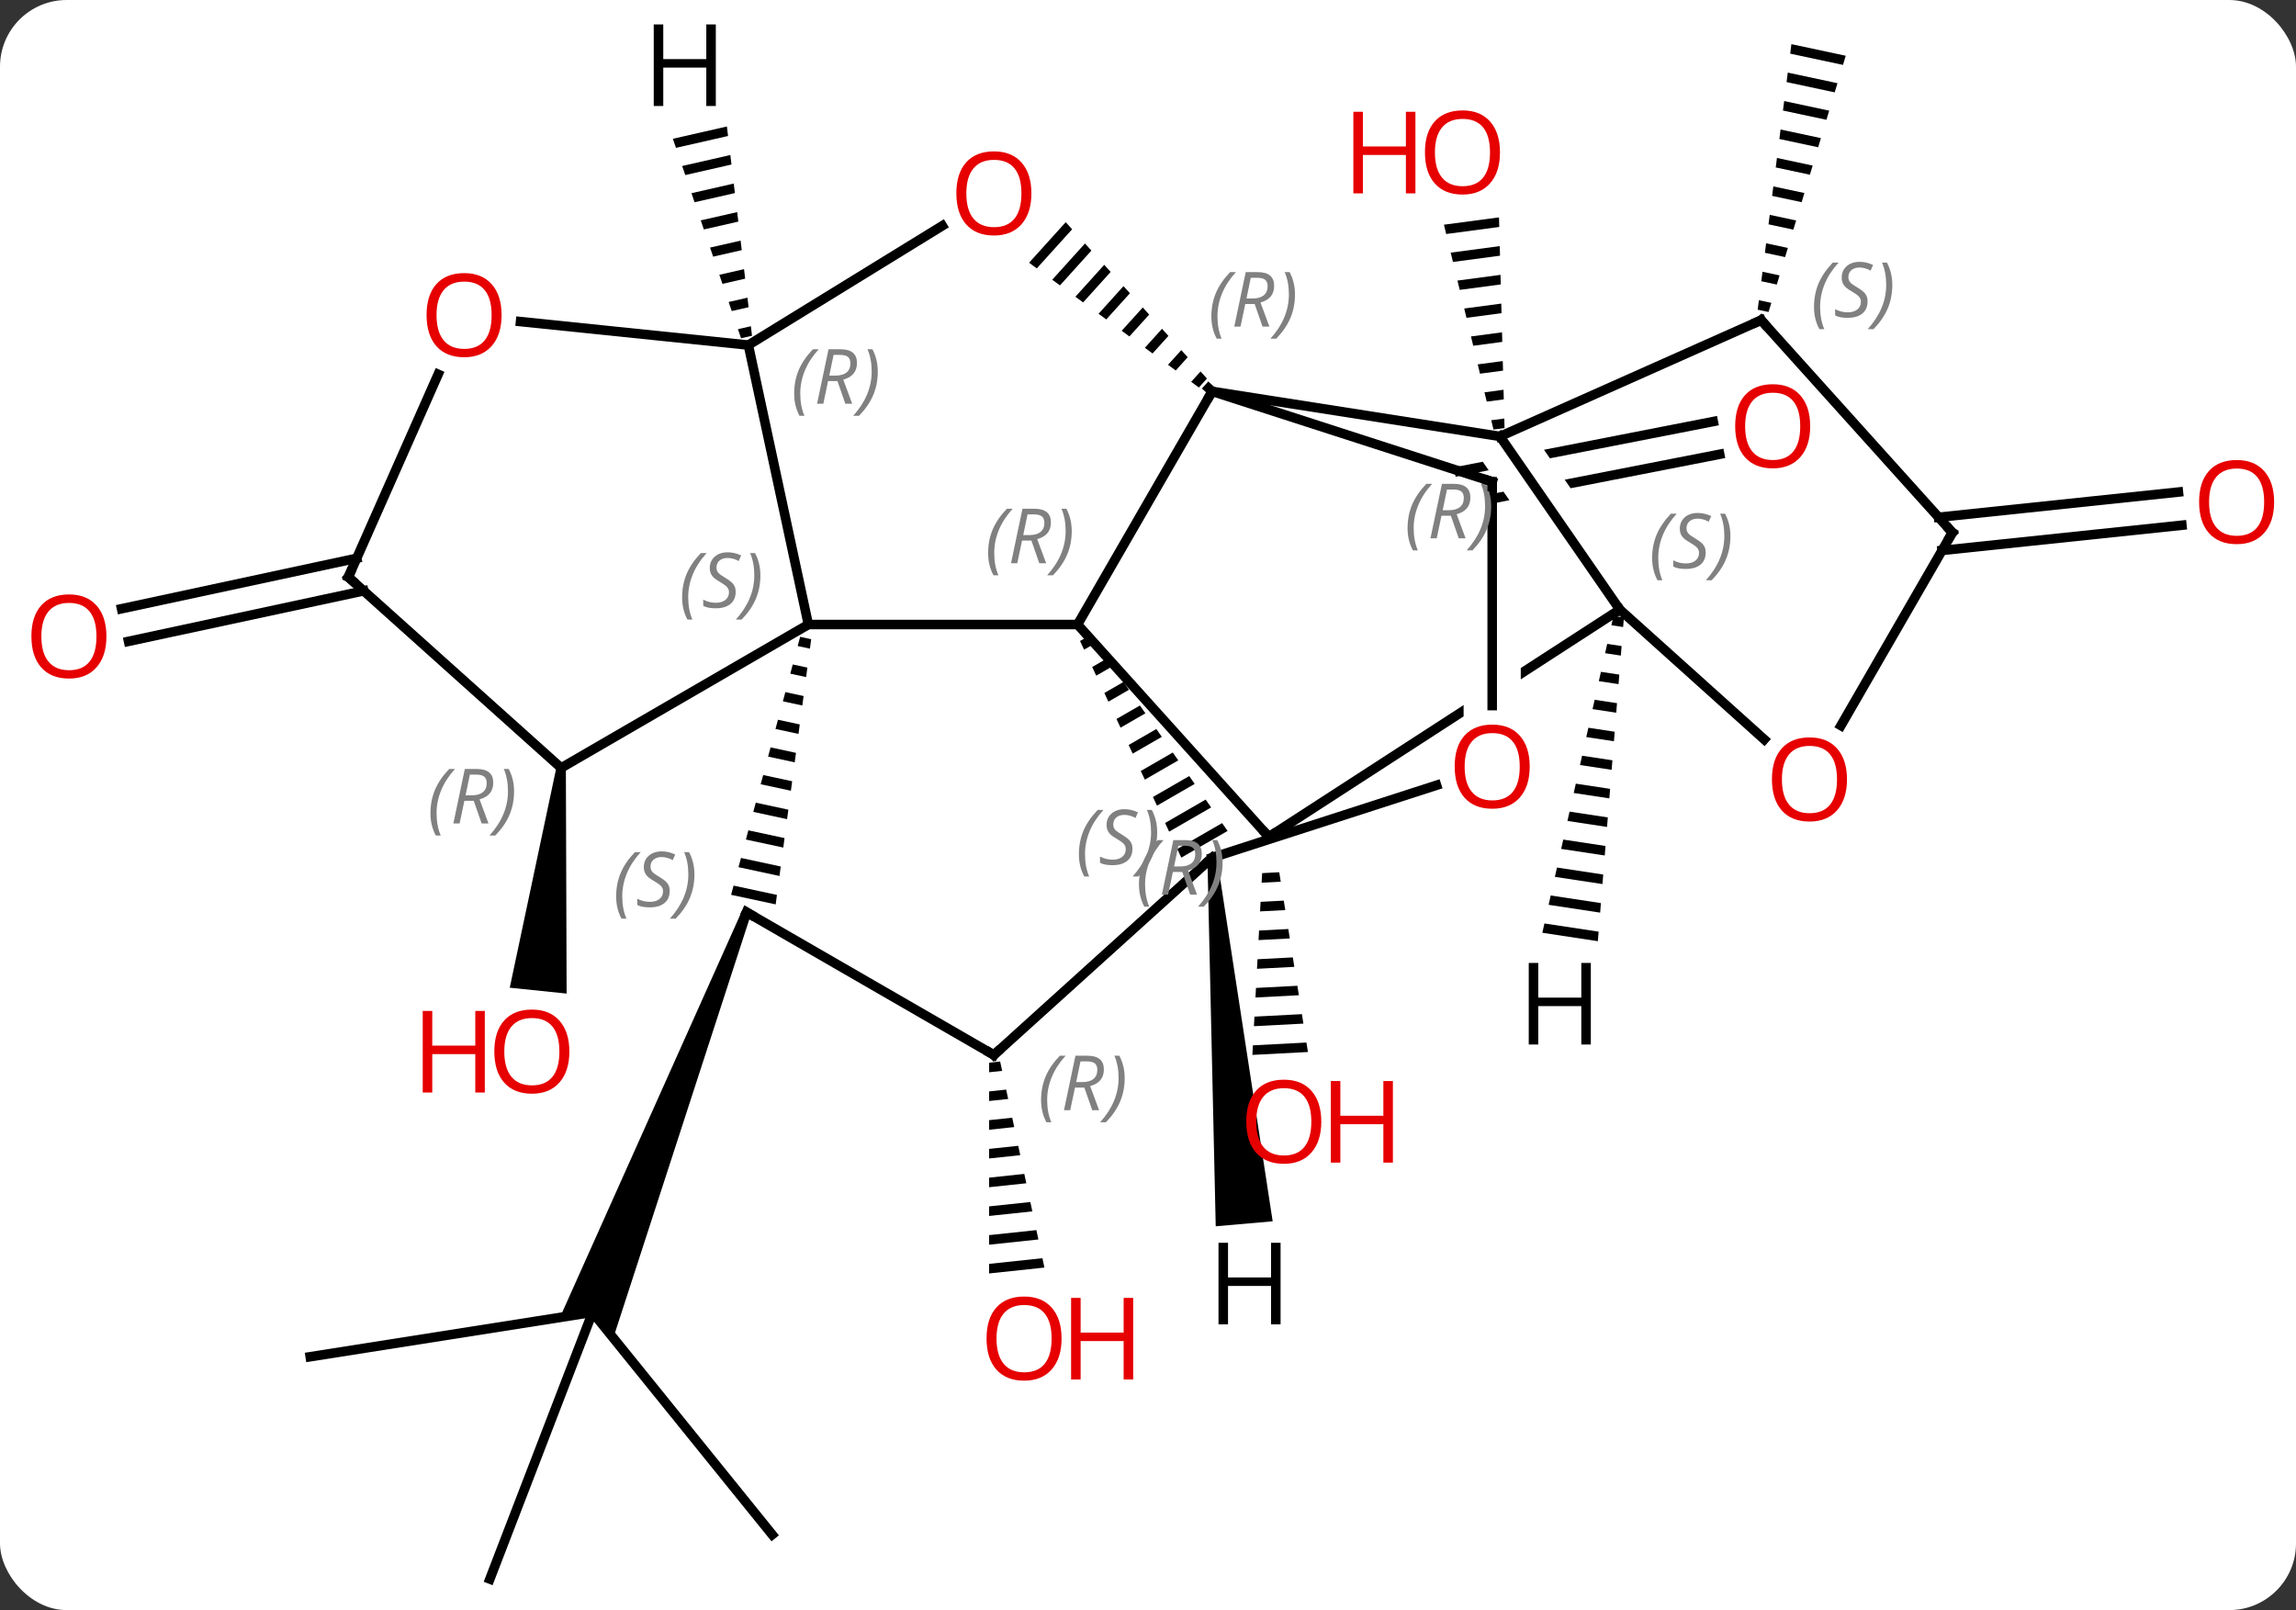 <svg width="241" viewBox="0 0 241 169" style="fill-opacity:1; color-rendering:auto; color-interpolation:auto; text-rendering:auto; stroke:black; stroke-linecap:square; stroke-miterlimit:10; shape-rendering:auto; stroke-opacity:1; fill:black; stroke-dasharray:none; font-weight:normal; stroke-width:1; font-family:'Open Sans'; font-style:normal; stroke-linejoin:miter; font-size:12; stroke-dashoffset:0; image-rendering:auto;" height="169" class="cas-substance-image" xmlns:xlink="http://www.w3.org/1999/xlink" xmlns="http://www.w3.org/2000/svg"><rect x="0" y="0" width="241" height="169" fill="#333333" stroke="none"/><svg class="cas-substance-single-component"><rect y="0" x="0" width="241" stroke="none" ry="7" rx="7" height="169" fill="white" class="cas-substance-group"/><svg y="0" x="0" width="241" viewBox="0 0 241 169" style="fill:black;" height="169" class="cas-substance-single-component-image"><svg><g><clipPath id="clipPath_df5e9605dd724dc2a124b89aaba6bf8b1" clipPathUnits="userSpaceOnUse"><path d="M15.369 -1.079 L-7.989 0.147 L-6.024 37.598 L33.921 35.502 L32.05 -0.157 L3.587 9.029 L1.744 3.319 L15.369 -1.079 Z"/></clipPath><clipPath id="clipPath_df5e9605dd724dc2a124b89aaba6bf8b2" clipPathUnits="userSpaceOnUse"><path d="M64.914 -60.539 L28.111 -53.346 L35.784 -14.089 L48.452 -16.565 L31.849 -40.57 L36.784 -43.983 L53.62 -19.64 L49.458 -16.762 L49.458 -16.762 L72.587 -21.282 L64.914 -60.539 Z"/></clipPath><clipPath id="clipPath_df5e9605dd724dc2a124b89aaba6bf8b3" clipPathUnits="userSpaceOnUse"><path d="M41.295 -39.843 L38.628 -38.116 L38.628 -0.714 L32.628 -0.714 L32.628 -34.23 L-1.84 -11.904 L19.905 21.669 L63.04 -6.27 L41.295 -39.843 Z"/></clipPath><g transform="translate(121,85)" style="text-rendering:geometricPrecision; color-rendering:optimizeQuality; color-interpolation:linearRGB; stroke-linecap:butt; image-rendering:optimizeQuality;"><path style="stroke:none; clip-path:url(#clipPath_df5e9605dd724dc2a124b89aaba6bf8b1);" d="M12.8 3.572 L11.64 3.633 L11.64 3.633 L11.586 4.637 L11.586 4.637 L12.958 4.566 L12.958 4.566 L12.8 3.572 ZM13.275 6.552 L11.479 6.646 L11.479 6.646 L11.425 7.65 L11.425 7.65 L13.434 7.545 L13.434 7.545 L13.275 6.552 ZM13.751 9.531 L11.317 9.658 L11.317 9.658 L11.264 10.662 L11.264 10.662 L13.91 10.524 L13.91 10.524 L13.751 9.531 ZM14.227 12.51 L11.156 12.671 L11.156 12.671 L11.102 13.675 L11.102 13.675 L14.385 13.503 L14.385 13.503 L14.227 12.51 ZM14.702 15.49 L10.995 15.683 L10.995 15.683 L10.941 16.687 L10.941 16.687 L14.861 16.483 L14.861 16.483 L14.702 15.49 ZM15.178 18.469 L10.834 18.696 L10.834 18.696 L10.78 19.7 L10.78 19.7 L15.337 19.462 L15.337 19.462 L15.178 18.469 ZM15.654 21.448 L10.672 21.708 L10.672 21.708 L10.619 22.712 L10.619 22.712 L15.812 22.441 L15.812 22.441 L15.654 21.448 ZM16.129 24.427 L10.511 24.721 L10.511 24.721 L10.457 25.725 L10.457 25.725 L16.288 25.421 L16.288 25.421 L16.129 24.427 Z"/><line y2="76.077" y1="52.743" x2="-39.945" x1="-58.803" style="fill:none;"/><line y2="80.739" y1="52.743" x2="-69.582" x1="-58.803" style="fill:none;"/><line y2="57.405" y1="52.743" x2="-88.437" x1="-58.803" style="fill:none;"/><path style="stroke:none;" d="M-43.1 10.569 L-42.166 10.929 L-56.626 55.437 L-58.803 52.743 L-62.225 53.281 Z"/><path style="stroke:none;" d="M-62.597 -4.449 L-61.603 -4.347 L-61.525 19.288 L-67.493 18.672 Z"/><path style="stroke:none;" d="M36.343 -62.182 L30.564 -61.415 L30.564 -61.415 L30.8 -60.438 L30.8 -60.438 L36.369 -61.177 L36.369 -61.177 L36.343 -62.182 ZM36.422 -59.166 L31.273 -58.483 L31.273 -58.483 L31.509 -57.506 L31.509 -57.506 L36.449 -58.161 L36.449 -58.161 L36.422 -59.166 ZM36.502 -56.151 L31.982 -55.551 L31.982 -55.551 L32.219 -54.574 L32.219 -54.574 L36.528 -55.145 L36.528 -55.145 L36.502 -56.151 ZM36.581 -53.135 L32.691 -52.619 L32.691 -52.619 L32.928 -51.641 L32.928 -51.641 L36.607 -52.13 L36.607 -52.13 L36.581 -53.135 ZM36.66 -50.119 L33.401 -49.687 L33.401 -49.687 L33.637 -48.709 L33.637 -48.709 L36.687 -49.114 L36.687 -49.114 L36.66 -50.119 ZM36.739 -47.103 L34.11 -46.755 L34.11 -46.755 L34.346 -45.777 L36.766 -46.098 L36.766 -46.098 L36.739 -47.103 ZM36.819 -44.088 L34.819 -43.822 L34.819 -43.822 L35.055 -42.845 L35.055 -42.845 L36.845 -43.083 L36.845 -43.083 L36.819 -44.088 ZM36.898 -41.072 L35.528 -40.89 L35.528 -40.89 L35.764 -39.913 L35.764 -39.913 L36.924 -40.067 L36.924 -40.067 L36.898 -41.072 Z"/><line y2="-35.547" y1="-40.755" x2="32.186" x1="58.834" style="fill:none; clip-path:url(#clipPath_df5e9605dd724dc2a124b89aaba6bf8b2);"/><line y2="-32.654" y1="-37.32" x2="35.628" x1="59.505" style="fill:none; clip-path:url(#clipPath_df5e9605dd724dc2a124b89aaba6bf8b2);"/><path style="stroke:none;" d="M-16.021 26.418 L-17.174 26.54 L-17.174 26.54 L-17.174 27.546 L-17.174 27.546 L-15.81 27.401 L-15.81 27.401 L-16.021 26.418 ZM-15.387 29.367 L-17.175 29.557 L-17.175 29.557 L-17.175 30.563 L-17.175 30.563 L-15.176 30.35 L-15.176 30.35 L-15.387 29.367 ZM-14.753 32.317 L-17.175 32.574 L-17.175 32.574 L-17.176 33.58 L-17.176 33.58 L-14.542 33.3 L-14.542 33.3 L-14.753 32.317 ZM-14.119 35.266 L-17.176 35.591 L-17.176 35.591 L-17.176 36.596 L-17.176 36.596 L-13.908 36.249 L-13.908 36.249 L-14.119 35.266 ZM-13.485 38.215 L-17.177 38.608 L-17.177 38.608 L-17.177 39.613 L-17.177 39.613 L-13.273 39.199 L-13.273 39.199 L-13.485 38.215 ZM-12.851 41.165 L-17.177 41.625 L-17.177 41.625 L-17.177 42.63 L-17.177 42.63 L-12.639 42.148 L-12.639 42.148 L-12.851 41.165 ZM-12.216 44.114 L-17.178 44.642 L-17.178 44.642 L-17.178 45.647 L-17.178 45.647 L-12.005 45.098 L-12.005 45.098 L-12.216 44.114 ZM-11.582 47.064 L-17.178 47.659 L-17.178 47.659 L-17.179 48.664 L-17.179 48.664 L-11.371 48.047 L-11.371 48.047 L-11.582 47.064 Z"/><line y2="-22.982" y1="-17.683" x2="-82.825" x1="-107.506" style="fill:none;"/><line y2="-26.404" y1="-21.105" x2="-83.559" x1="-108.24" style="fill:none;"/><path style="stroke:none;" d="M67.034 -80.366 L66.908 -79.37 L66.908 -79.37 L72.449 -78.188 L72.738 -79.149 L72.738 -79.149 L67.034 -80.366 ZM66.655 -77.379 L66.528 -76.384 L66.528 -76.384 L71.581 -75.306 L71.581 -75.306 L71.87 -76.267 L71.87 -76.267 L66.655 -77.379 ZM66.276 -74.393 L66.149 -73.398 L66.149 -73.398 L70.713 -72.425 L70.713 -72.425 L71.002 -73.385 L71.002 -73.385 L66.276 -74.393 ZM65.897 -71.407 L65.77 -70.412 L65.77 -70.412 L69.845 -69.543 L69.845 -69.543 L70.134 -70.503 L65.897 -71.407 ZM65.517 -68.421 L65.391 -67.426 L65.391 -67.426 L68.977 -66.661 L69.266 -67.621 L69.266 -67.621 L65.517 -68.421 ZM65.138 -65.435 L65.012 -64.44 L68.109 -63.779 L68.109 -63.779 L68.398 -64.74 L68.398 -64.74 L65.138 -65.435 ZM64.759 -62.449 L64.633 -61.453 L64.633 -61.453 L67.24 -60.897 L67.24 -60.897 L67.53 -61.858 L64.759 -62.449 ZM64.38 -59.463 L64.254 -58.467 L64.254 -58.467 L66.372 -58.015 L66.372 -58.015 L66.662 -58.976 L66.662 -58.976 L64.38 -59.463 ZM64.001 -56.477 L63.874 -55.481 L63.874 -55.481 L65.504 -55.133 L65.504 -55.133 L65.794 -56.094 L65.794 -56.094 L64.001 -56.477 ZM63.622 -53.49 L63.495 -52.495 L63.495 -52.495 L64.636 -52.252 L64.636 -52.252 L64.925 -53.212 L64.925 -53.212 L63.622 -53.49 Z"/><line y2="-30.708" y1="-33.353" x2="82.484" x1="107.657" style="fill:none;"/><line y2="-27.227" y1="-29.872" x2="82.849" x1="108.022" style="fill:none;"/><line y2="-19.449" y1="-19.449" x2="-36.15" x1="-7.893" style="fill:none;"/><line y2="-43.92" y1="-19.449" x2="6.234" x1="-7.893" style="fill:none;"/><path style="stroke:none;" d="M-6.524 -18.359 L-7.634 -17.719 L-7.634 -17.719 L-7.209 -16.809 L-7.209 -16.809 L-5.949 -17.536 L-5.949 -17.536 L-6.524 -18.359 ZM-4.798 -15.89 L-6.359 -14.99 L-5.933 -14.081 L-5.933 -14.081 L-4.223 -15.067 L-4.223 -15.067 L-4.798 -15.89 ZM-3.073 -13.421 L-5.083 -12.261 L-4.658 -11.352 L-4.658 -11.352 L-2.498 -12.598 L-2.498 -12.598 L-3.073 -13.421 ZM-1.348 -10.951 L-3.808 -9.533 L-3.808 -9.533 L-3.382 -8.623 L-3.382 -8.623 L-0.773 -10.128 L-0.773 -10.128 L-1.348 -10.951 ZM0.377 -8.482 L-2.532 -6.804 L-2.532 -6.804 L-2.107 -5.895 L0.952 -7.659 L0.952 -7.659 L0.377 -8.482 ZM2.102 -6.013 L-1.257 -4.076 L-1.257 -4.076 L-0.832 -3.167 L-0.832 -3.167 L2.677 -5.19 L2.677 -5.19 L2.102 -6.013 ZM3.828 -3.544 L0.019 -1.347 L0.019 -1.347 L0.444 -0.438 L0.444 -0.438 L4.402 -2.721 L4.402 -2.721 L3.828 -3.544 ZM5.553 -1.075 L1.294 1.381 L1.294 1.381 L1.719 2.291 L1.719 2.291 L6.128 -0.252 L6.128 -0.252 L5.553 -1.075 ZM7.278 1.394 L2.57 4.11 L2.57 4.11 L2.995 5.019 L2.995 5.019 L7.853 2.217 L7.853 2.217 L7.278 1.394 Z"/><line y2="2.844" y1="-19.449" x2="12.18" x1="-7.893" style="fill:none;"/><line y2="-48.78" y1="-19.449" x2="-42.447" x1="-36.15" style="fill:none;"/><path style="stroke:none;" d="M-37.012 -18.158 L-37.271 -17.191 L-37.271 -17.191 L-35.986 -16.915 L-35.986 -16.915 L-35.853 -17.909 L-37.012 -18.158 ZM-37.789 -15.257 L-38.048 -14.29 L-36.386 -13.933 L-36.386 -13.933 L-36.253 -14.927 L-37.789 -15.257 ZM-38.565 -12.355 L-38.824 -11.388 L-38.824 -11.388 L-36.785 -10.95 L-36.652 -11.944 L-38.565 -12.355 ZM-39.342 -9.454 L-39.6 -8.487 L-37.185 -7.968 L-37.052 -8.962 L-39.342 -9.454 ZM-40.118 -6.553 L-40.377 -5.585 L-37.584 -4.985 L-37.584 -4.985 L-37.451 -5.979 L-40.118 -6.553 ZM-40.895 -3.651 L-41.154 -2.684 L-37.984 -2.003 L-37.984 -2.003 L-37.851 -2.997 L-40.895 -3.651 ZM-41.671 -0.75 L-41.93 0.218 L-38.383 0.98 L-38.25 -0.014 L-41.671 -0.75 ZM-42.448 2.152 L-42.706 3.119 L-38.783 3.962 L-38.783 3.962 L-38.65 2.968 L-42.448 2.152 ZM-43.224 5.053 L-43.483 6.021 L-43.483 6.021 L-39.182 6.945 L-39.049 5.951 L-43.224 5.053 ZM-44.001 7.955 L-44.259 8.922 L-44.259 8.922 L-39.582 9.927 L-39.449 8.933 L-39.449 8.933 L-44.001 7.955 Z"/><line y2="-4.398" y1="-19.449" x2="-62.1" x1="-36.15" style="fill:none;"/><line y2="-39.192" y1="-43.92" x2="36.45" x1="6.234" style="fill:none;"/><path style="stroke:none;" d="M-9.136 -61.681 L-12.982 -57.425 L-12.982 -57.425 L-12.172 -56.83 L-12.172 -56.83 L-8.463 -60.935 L-8.463 -60.935 L-9.136 -61.681 ZM-7.115 -59.443 L-10.551 -55.639 L-10.551 -55.639 L-9.741 -55.044 L-9.741 -55.044 L-6.441 -58.697 L-6.441 -58.697 L-7.115 -59.443 ZM-5.093 -57.204 L-8.121 -53.853 L-8.121 -53.853 L-7.311 -53.258 L-7.311 -53.258 L-4.419 -56.458 L-4.419 -56.458 L-5.093 -57.204 ZM-3.072 -54.966 L-5.691 -52.067 L-5.691 -52.067 L-4.881 -51.472 L-4.881 -51.472 L-2.398 -54.22 L-2.398 -54.22 L-3.072 -54.966 ZM-1.05 -52.727 L-3.261 -50.281 L-3.261 -50.281 L-2.451 -49.685 L-2.451 -49.685 L-0.376 -51.981 L-0.376 -51.981 L-1.05 -52.727 ZM0.972 -50.489 L-0.83 -48.495 L-0.83 -48.495 L-0.02 -47.899 L-0.02 -47.899 L1.645 -49.743 L1.645 -49.743 L0.972 -50.489 ZM2.993 -48.251 L1.6 -46.709 L1.6 -46.709 L2.41 -46.113 L2.41 -46.113 L3.667 -47.504 L3.667 -47.504 L2.993 -48.251 ZM5.015 -46.012 L4.03 -44.922 L4.03 -44.922 L4.84 -44.327 L4.84 -44.327 L5.689 -45.266 L5.689 -45.266 L5.015 -46.012 Z"/><line y2="-34.437" y1="-43.92" x2="35.628" x1="6.234" style="fill:none;"/><line y2="25.734" y1="5.022" x2="-16.677" x1="6.234" style="fill:none;"/><line y2="-2.579" y1="5.022" x2="29.787" x1="6.234" style="fill:none;"/><line y2="-21.018" y1="2.844" x2="49.02" x1="12.18" style="fill:none; clip-path:url(#clipPath_df5e9605dd724dc2a124b89aaba6bf8b3);"/><line y2="-61.303" y1="-48.78" x2="-22.089" x1="-42.447" style="fill:none;"/><line y2="-51.244" y1="-48.78" x2="-66.361" x1="-42.447" style="fill:none;"/><line y2="25.734" y1="10.749" x2="-16.677" x1="-42.633" style="fill:none;"/><line y2="-24.426" y1="-4.398" x2="-84.435" x1="-62.1" style="fill:none;"/><line y2="-21.018" y1="-39.192" x2="49.02" x1="36.45" style="fill:none;"/><line y2="-51.396" y1="-39.192" x2="63.858" x1="36.45" style="fill:none;"/><line y2="-10.941" y1="-34.437" x2="35.628" x1="35.628" style="fill:none;"/><line y2="-7.389" y1="-21.018" x2="64.182" x1="49.02" style="fill:none;"/><line y2="-24.426" y1="-45.714" x2="-84.435" x1="-75.008" style="fill:none;"/><line y2="-29.1" y1="-51.396" x2="83.931" x1="63.858" style="fill:none;"/><line y2="-29.1" y1="-8.842" x2="83.931" x1="72.234" style="fill:none;"/><path style="stroke:none;" d="M5.736 5.066 L6.732 4.978 L12.586 43.191 L6.609 43.714 Z"/><path style="stroke:none;" d="M-44.7 -71.724 L-50.372 -70.432 L-50.372 -70.432 L-50.047 -69.481 L-50.047 -69.481 L-44.58 -70.726 L-44.58 -70.726 L-44.7 -71.724 ZM-44.34 -68.729 L-49.396 -67.577 L-49.396 -67.577 L-49.071 -66.626 L-49.071 -66.626 L-44.22 -67.731 L-44.22 -67.731 L-44.34 -68.729 ZM-43.981 -65.734 L-48.42 -64.722 L-48.42 -64.722 L-48.095 -63.771 L-48.095 -63.771 L-43.861 -64.735 L-43.981 -65.734 ZM-43.621 -62.739 L-47.445 -61.868 L-47.445 -61.868 L-47.12 -60.916 L-47.12 -60.916 L-43.502 -61.74 L-43.502 -61.74 L-43.621 -62.739 ZM-43.262 -59.743 L-46.469 -59.013 L-46.469 -59.013 L-46.144 -58.061 L-43.142 -58.745 L-43.142 -58.745 L-43.262 -59.743 ZM-42.902 -56.748 L-45.494 -56.158 L-45.494 -56.158 L-45.169 -55.206 L-45.169 -55.206 L-42.783 -55.75 L-42.783 -55.75 L-42.902 -56.748 ZM-42.543 -53.753 L-44.518 -53.303 L-44.518 -53.303 L-44.193 -52.351 L-44.193 -52.351 L-42.423 -52.754 L-42.423 -52.754 L-42.543 -53.753 ZM-42.184 -50.758 L-43.542 -50.448 L-43.542 -50.448 L-43.217 -49.496 L-43.217 -49.496 L-42.064 -49.759 L-42.064 -49.759 L-42.184 -50.758 Z"/><path style="stroke:none;" d="M48.359 -20.352 L48.14 -19.374 L48.14 -19.374 L49.373 -19.187 L49.373 -19.187 L49.453 -20.186 L49.453 -20.186 L48.359 -20.352 ZM47.7 -17.418 L47.481 -16.439 L47.481 -16.439 L49.132 -16.189 L49.132 -16.189 L49.212 -17.189 L49.212 -17.189 L47.7 -17.418 ZM47.041 -14.483 L46.822 -13.505 L48.89 -13.192 L48.89 -13.192 L48.971 -14.191 L47.041 -14.483 ZM46.383 -11.549 L46.163 -10.57 L46.163 -10.57 L48.649 -10.194 L48.649 -10.194 L48.73 -11.193 L48.73 -11.193 L46.383 -11.549 ZM45.724 -8.614 L45.504 -7.636 L48.408 -7.196 L48.488 -8.195 L48.488 -8.195 L45.724 -8.614 ZM45.065 -5.679 L44.845 -4.701 L48.166 -4.198 L48.166 -4.198 L48.247 -5.197 L48.247 -5.197 L45.065 -5.679 ZM44.406 -2.745 L44.186 -1.767 L47.925 -1.2 L48.006 -2.2 L48.006 -2.2 L44.406 -2.745 ZM43.747 0.19 L43.527 1.168 L47.684 1.797 L47.764 0.798 L43.747 0.19 ZM43.088 3.124 L42.868 4.102 L47.443 4.795 L47.443 4.795 L47.523 3.796 L43.088 3.124 ZM42.429 6.059 L42.209 7.037 L42.209 7.037 L47.201 7.793 L47.201 7.793 L47.282 6.794 L42.429 6.059 ZM41.77 8.993 L41.55 9.971 L46.96 10.791 L46.96 10.791 L47.04 9.791 L41.77 8.993 ZM41.111 11.928 L40.892 12.906 L40.892 12.906 L46.719 13.789 L46.799 12.789 L41.111 11.928 Z"/></g><g transform="translate(121,85)" style="fill:rgb(230,0,0); text-rendering:geometricPrecision; color-rendering:optimizeQuality; image-rendering:optimizeQuality; font-family:'Open Sans'; stroke:rgb(230,0,0); color-interpolation:linearRGB;"><path style="stroke:none;" d="M17.689 32.735 Q17.689 34.797 16.65 35.977 Q15.611 37.157 13.768 37.157 Q11.877 37.157 10.846 35.992 Q9.815 34.828 9.815 32.719 Q9.815 30.625 10.846 29.477 Q11.877 28.328 13.768 28.328 Q15.627 28.328 16.658 29.5 Q17.689 30.672 17.689 32.735 ZM10.861 32.735 Q10.861 34.469 11.604 35.375 Q12.346 36.282 13.768 36.282 Q15.19 36.282 15.916 35.383 Q16.643 34.485 16.643 32.735 Q16.643 31 15.916 30.11 Q15.19 29.219 13.768 29.219 Q12.346 29.219 11.604 30.117 Q10.861 31.016 10.861 32.735 Z"/><path style="stroke:none;" d="M25.205 37.032 L24.205 37.032 L24.205 33 L19.689 33 L19.689 37.032 L18.689 37.032 L18.689 28.469 L19.689 28.469 L19.689 32.11 L24.205 32.11 L24.205 28.469 L25.205 28.469 L25.205 37.032 Z"/><path style="stroke:none;" d="M-61.237 25.376 Q-61.237 27.438 -62.277 28.618 Q-63.316 29.798 -65.159 29.798 Q-67.05 29.798 -68.081 28.634 Q-69.112 27.469 -69.112 25.36 Q-69.112 23.266 -68.081 22.118 Q-67.05 20.969 -65.159 20.969 Q-63.3 20.969 -62.269 22.141 Q-61.237 23.313 -61.237 25.376 ZM-68.066 25.376 Q-68.066 27.11 -67.323 28.016 Q-66.581 28.923 -65.159 28.923 Q-63.737 28.923 -63.011 28.024 Q-62.284 27.126 -62.284 25.376 Q-62.284 23.641 -63.011 22.751 Q-63.737 21.86 -65.159 21.86 Q-66.581 21.86 -67.323 22.759 Q-68.066 23.657 -68.066 25.376 Z"/><path style="stroke:none;" d="M-70.112 29.673 L-71.112 29.673 L-71.112 25.641 L-75.628 25.641 L-75.628 29.673 L-76.628 29.673 L-76.628 21.11 L-75.628 21.11 L-75.628 24.751 L-71.112 24.751 L-71.112 21.11 L-70.112 21.11 L-70.112 29.673 Z"/><path style="stroke:none;" d="M36.446 -69.001 Q36.446 -66.939 35.406 -65.759 Q34.367 -64.579 32.524 -64.579 Q30.633 -64.579 29.602 -65.743 Q28.57 -66.908 28.57 -69.017 Q28.57 -71.111 29.602 -72.259 Q30.633 -73.408 32.524 -73.408 Q34.383 -73.408 35.414 -72.236 Q36.446 -71.064 36.446 -69.001 ZM29.617 -69.001 Q29.617 -67.267 30.36 -66.361 Q31.102 -65.454 32.524 -65.454 Q33.946 -65.454 34.672 -66.353 Q35.399 -67.251 35.399 -69.001 Q35.399 -70.736 34.672 -71.626 Q33.946 -72.517 32.524 -72.517 Q31.102 -72.517 30.36 -71.618 Q29.617 -70.72 29.617 -69.001 Z"/><path style="stroke:none;" d="M27.57 -64.704 L26.57 -64.704 L26.57 -68.736 L22.055 -68.736 L22.055 -64.704 L21.055 -64.704 L21.055 -73.267 L22.055 -73.267 L22.055 -69.626 L26.57 -69.626 L26.57 -73.267 L27.57 -73.267 L27.57 -64.704 Z"/><path style="stroke:none;" d="M69.007 -40.261 Q69.007 -38.199 67.968 -37.019 Q66.929 -35.839 65.086 -35.839 Q63.195 -35.839 62.164 -37.004 Q61.133 -38.168 61.133 -40.277 Q61.133 -42.371 62.164 -43.519 Q63.195 -44.668 65.086 -44.668 Q66.945 -44.668 67.976 -43.496 Q69.007 -42.324 69.007 -40.261 ZM62.179 -40.261 Q62.179 -38.527 62.922 -37.621 Q63.664 -36.714 65.086 -36.714 Q66.507 -36.714 67.234 -37.613 Q67.961 -38.511 67.961 -40.261 Q67.961 -41.996 67.234 -42.886 Q66.507 -43.777 65.086 -43.777 Q63.664 -43.777 62.922 -42.879 Q62.179 -41.98 62.179 -40.261 Z"/><path style="stroke:none;" d="M-9.572 55.496 Q-9.572 57.558 -10.611 58.738 Q-11.65 59.918 -13.493 59.918 Q-15.384 59.918 -16.415 58.754 Q-17.447 57.589 -17.447 55.48 Q-17.447 53.386 -16.415 52.238 Q-15.384 51.089 -13.493 51.089 Q-11.634 51.089 -10.603 52.261 Q-9.572 53.433 -9.572 55.496 ZM-16.4 55.496 Q-16.4 57.23 -15.657 58.136 Q-14.915 59.043 -13.493 59.043 Q-12.072 59.043 -11.345 58.144 Q-10.618 57.246 -10.618 55.496 Q-10.618 53.761 -11.345 52.871 Q-12.072 51.98 -13.493 51.98 Q-14.915 51.98 -15.657 52.879 Q-16.4 53.777 -16.4 55.496 Z"/><path style="stroke:none;" d="M-2.056 59.793 L-3.056 59.793 L-3.056 55.761 L-7.572 55.761 L-7.572 59.793 L-8.572 59.793 L-8.572 51.23 L-7.572 51.23 L-7.572 54.871 L-3.056 54.871 L-3.056 51.23 L-2.056 51.23 L-2.056 59.793 Z"/><path style="stroke:none;" d="M-109.829 -18.199 Q-109.829 -16.137 -110.868 -14.957 Q-111.907 -13.777 -113.75 -13.777 Q-115.641 -13.777 -116.672 -14.941 Q-117.704 -16.106 -117.704 -18.215 Q-117.704 -20.309 -116.672 -21.457 Q-115.641 -22.606 -113.75 -22.606 Q-111.891 -22.606 -110.86 -21.434 Q-109.829 -20.262 -109.829 -18.199 ZM-116.657 -18.199 Q-116.657 -16.465 -115.914 -15.559 Q-115.172 -14.652 -113.75 -14.652 Q-112.329 -14.652 -111.602 -15.551 Q-110.875 -16.449 -110.875 -18.199 Q-110.875 -19.934 -111.602 -20.824 Q-112.329 -21.715 -113.75 -21.715 Q-115.172 -21.715 -115.914 -20.817 Q-116.657 -19.918 -116.657 -18.199 Z"/><path style="stroke:none;" d="M117.704 -32.305 Q117.704 -30.243 116.664 -29.063 Q115.625 -27.883 113.782 -27.883 Q111.891 -27.883 110.86 -29.047 Q109.829 -30.212 109.829 -32.321 Q109.829 -34.415 110.86 -35.563 Q111.891 -36.712 113.782 -36.712 Q115.641 -36.712 116.672 -35.54 Q117.704 -34.368 117.704 -32.305 ZM110.875 -32.305 Q110.875 -30.571 111.618 -29.665 Q112.36 -28.758 113.782 -28.758 Q115.204 -28.758 115.93 -29.657 Q116.657 -30.555 116.657 -32.305 Q116.657 -34.04 115.93 -34.93 Q115.204 -35.821 113.782 -35.821 Q112.36 -35.821 111.618 -34.922 Q110.875 -34.024 110.875 -32.305 Z"/></g><g transform="translate(121,85)" style="font-size:8.4px; fill:gray; text-rendering:geometricPrecision; image-rendering:optimizeQuality; color-rendering:optimizeQuality; font-family:'Open Sans'; font-style:italic; stroke:gray; color-interpolation:linearRGB;"><path style="stroke:none;" d="M-17.282 -26.945 Q-17.282 -28.273 -16.813 -29.398 Q-16.344 -30.523 -15.313 -31.601 L-14.704 -31.601 Q-15.672 -30.539 -16.157 -29.367 Q-16.641 -28.195 -16.641 -26.961 Q-16.641 -25.633 -16.204 -24.617 L-16.719 -24.617 Q-17.282 -25.648 -17.282 -26.945 ZM-13.722 -28.258 L-14.222 -25.883 L-14.878 -25.883 L-13.675 -31.601 L-12.425 -31.601 Q-10.691 -31.601 -10.691 -30.164 Q-10.691 -28.805 -12.128 -28.414 L-11.191 -25.883 L-11.909 -25.883 L-12.737 -28.258 L-13.722 -28.258 ZM-13.144 -31.008 Q-13.534 -29.086 -13.597 -28.836 L-12.941 -28.836 Q-12.191 -28.836 -11.784 -29.164 Q-11.378 -29.492 -11.378 -30.117 Q-11.378 -30.586 -11.636 -30.797 Q-11.894 -31.008 -12.487 -31.008 L-13.144 -31.008 ZM-8.505 -29.258 Q-8.505 -27.93 -8.981 -26.797 Q-9.458 -25.664 -10.473 -24.617 L-11.083 -24.617 Q-9.145 -26.773 -9.145 -29.258 Q-9.145 -30.586 -9.583 -31.601 L-9.067 -31.601 Q-8.505 -30.539 -8.505 -29.258 Z"/><path style="stroke:none;" d="M-49.402 -22.295 Q-49.402 -23.623 -48.933 -24.748 Q-48.465 -25.873 -47.433 -26.951 L-46.824 -26.951 Q-47.793 -25.889 -48.277 -24.717 Q-48.761 -23.545 -48.761 -22.311 Q-48.761 -20.982 -48.324 -19.967 L-48.84 -19.967 Q-49.402 -20.998 -49.402 -22.295 ZM-43.78 -22.889 Q-43.78 -22.061 -44.327 -21.607 Q-44.873 -21.154 -45.873 -21.154 Q-46.28 -21.154 -46.592 -21.209 Q-46.905 -21.264 -47.186 -21.404 L-47.186 -22.061 Q-46.561 -21.732 -45.858 -21.732 Q-45.233 -21.732 -44.858 -22.029 Q-44.483 -22.326 -44.483 -22.842 Q-44.483 -23.154 -44.686 -23.381 Q-44.889 -23.607 -45.452 -23.936 Q-46.045 -24.264 -46.272 -24.592 Q-46.498 -24.92 -46.498 -25.373 Q-46.498 -26.107 -45.983 -26.568 Q-45.467 -27.029 -44.623 -27.029 Q-44.248 -27.029 -43.912 -26.951 Q-43.577 -26.873 -43.202 -26.701 L-43.467 -26.107 Q-43.717 -26.264 -44.037 -26.349 Q-44.358 -26.436 -44.623 -26.436 Q-45.155 -26.436 -45.475 -26.162 Q-45.795 -25.889 -45.795 -25.42 Q-45.795 -25.217 -45.725 -25.068 Q-45.655 -24.92 -45.514 -24.787 Q-45.373 -24.654 -44.952 -24.404 Q-44.389 -24.061 -44.186 -23.865 Q-43.983 -23.67 -43.881 -23.436 Q-43.78 -23.201 -43.78 -22.889 ZM-41.185 -24.607 Q-41.185 -23.279 -41.662 -22.146 Q-42.138 -21.014 -43.154 -19.967 L-43.763 -19.967 Q-41.826 -22.123 -41.826 -24.607 Q-41.826 -25.936 -42.263 -26.951 L-41.748 -26.951 Q-41.185 -25.889 -41.185 -24.607 Z"/></g><g transform="translate(121,85)" style="stroke-linecap:butt; font-size:8.4px; text-rendering:geometricPrecision; image-rendering:optimizeQuality; color-rendering:optimizeQuality; font-family:'Open Sans'; font-style:italic; color-interpolation:linearRGB; stroke-miterlimit:5;"><path style="fill:none;" d="M5.863 -44.255 L6.234 -43.92 L5.984 -43.487"/><path style="fill:gray; stroke:none;" d="M6.151 -51.782 Q6.151 -53.11 6.62 -54.235 Q7.089 -55.36 8.12 -56.438 L8.729 -56.438 Q7.76 -55.375 7.276 -54.203 Q6.792 -53.032 6.792 -51.797 Q6.792 -50.469 7.229 -49.453 L6.714 -49.453 Q6.151 -50.485 6.151 -51.782 ZM9.711 -53.094 L9.211 -50.719 L8.555 -50.719 L9.758 -56.438 L11.008 -56.438 Q12.742 -56.438 12.742 -55 Q12.742 -53.641 11.305 -53.25 L12.242 -50.719 L11.524 -50.719 L10.695 -53.094 L9.711 -53.094 ZM10.289 -55.844 Q9.899 -53.922 9.836 -53.672 L10.492 -53.672 Q11.242 -53.672 11.649 -54 Q12.055 -54.328 12.055 -54.953 Q12.055 -55.422 11.797 -55.633 Q11.539 -55.844 10.945 -55.844 L10.289 -55.844 ZM14.928 -54.094 Q14.928 -52.766 14.452 -51.633 Q13.975 -50.5 12.96 -49.453 L12.35 -49.453 Q14.288 -51.61 14.288 -54.094 Q14.288 -55.422 13.85 -56.438 L14.366 -56.438 Q14.928 -55.375 14.928 -54.094 Z"/><path style="fill:none;" d="M6.71 4.868 L6.234 5.022 L5.863 5.357"/><path style="fill:gray; stroke:none;" d="M-7.753 4.67 Q-7.753 3.342 -7.284 2.217 Q-6.815 1.092 -5.784 0.014 L-5.175 0.014 Q-6.144 1.077 -6.628 2.248 Q-7.112 3.42 -7.112 4.655 Q-7.112 5.983 -6.675 6.998 L-7.19 6.998 Q-7.753 5.967 -7.753 4.67 ZM-2.13 4.077 Q-2.13 4.905 -2.677 5.358 Q-3.224 5.811 -4.224 5.811 Q-4.63 5.811 -4.943 5.756 Q-5.255 5.702 -5.537 5.561 L-5.537 4.905 Q-4.912 5.233 -4.208 5.233 Q-3.583 5.233 -3.208 4.936 Q-2.833 4.639 -2.833 4.123 Q-2.833 3.811 -3.037 3.584 Q-3.24 3.358 -3.802 3.03 Q-4.396 2.702 -4.623 2.373 Q-4.849 2.045 -4.849 1.592 Q-4.849 0.858 -4.333 0.397 Q-3.818 -0.064 -2.974 -0.064 Q-2.599 -0.064 -2.263 0.014 Q-1.927 0.092 -1.552 0.264 L-1.818 0.858 Q-2.068 0.702 -2.388 0.616 Q-2.708 0.53 -2.974 0.53 Q-3.505 0.53 -3.826 0.803 Q-4.146 1.077 -4.146 1.545 Q-4.146 1.748 -4.076 1.897 Q-4.005 2.045 -3.865 2.178 Q-3.724 2.311 -3.302 2.561 Q-2.74 2.905 -2.537 3.1 Q-2.333 3.295 -2.232 3.53 Q-2.13 3.764 -2.13 4.077 ZM0.464 2.358 Q0.464 3.686 -0.012 4.819 Q-0.489 5.952 -1.505 6.998 L-2.114 6.998 Q-0.176 4.842 -0.176 2.358 Q-0.176 1.03 -0.614 0.014 L-0.098 0.014 Q0.464 1.077 0.464 2.358 Z"/><path style="fill:none;" d="M11.845 2.472 L12.18 2.844 L12.6 2.572"/><path style="fill:gray; stroke:none;" d="M-1.447 7.835 Q-1.447 6.507 -0.979 5.382 Q-0.51 4.257 0.521 3.179 L1.131 3.179 Q0.162 4.242 -0.322 5.413 Q-0.807 6.585 -0.807 7.82 Q-0.807 9.148 -0.369 10.163 L-0.885 10.163 Q-1.447 9.132 -1.447 7.835 ZM2.113 6.523 L1.613 8.898 L0.957 8.898 L2.16 3.179 L3.41 3.179 Q5.144 3.179 5.144 4.617 Q5.144 5.976 3.707 6.367 L4.644 8.898 L3.925 8.898 L3.097 6.523 L2.113 6.523 ZM2.691 3.773 Q2.3 5.695 2.238 5.945 L2.894 5.945 Q3.644 5.945 4.05 5.617 Q4.457 5.288 4.457 4.663 Q4.457 4.195 4.199 3.984 Q3.941 3.773 3.347 3.773 L2.691 3.773 ZM7.33 5.523 Q7.33 6.851 6.853 7.984 Q6.377 9.117 5.361 10.163 L4.752 10.163 Q6.689 8.007 6.689 5.523 Q6.689 4.195 6.252 3.179 L6.768 3.179 Q7.33 4.242 7.33 5.523 Z"/><path style="fill:gray; stroke:none;" d="M-37.64 -43.686 Q-37.64 -45.014 -37.172 -46.139 Q-36.703 -47.264 -35.672 -48.342 L-35.062 -48.342 Q-36.031 -47.279 -36.515 -46.108 Q-37 -44.936 -37 -43.701 Q-37 -42.373 -36.562 -41.358 L-37.078 -41.358 Q-37.64 -42.389 -37.64 -43.686 ZM-34.08 -44.998 L-34.58 -42.623 L-35.237 -42.623 L-34.033 -48.342 L-32.783 -48.342 Q-31.049 -48.342 -31.049 -46.904 Q-31.049 -45.545 -32.487 -45.154 L-31.549 -42.623 L-32.268 -42.623 L-33.096 -44.998 L-34.08 -44.998 ZM-33.502 -47.748 Q-33.893 -45.826 -33.955 -45.576 L-33.299 -45.576 Q-32.549 -45.576 -32.143 -45.904 Q-31.737 -46.233 -31.737 -46.858 Q-31.737 -47.326 -31.994 -47.537 Q-32.252 -47.748 -32.846 -47.748 L-33.502 -47.748 ZM-28.863 -45.998 Q-28.863 -44.67 -29.34 -43.537 Q-29.816 -42.404 -30.832 -41.358 L-31.441 -41.358 Q-29.504 -43.514 -29.504 -45.998 Q-29.504 -47.326 -29.941 -48.342 L-29.426 -48.342 Q-28.863 -47.279 -28.863 -45.998 Z"/><path style="fill:none;" d="M-42.813 11.216 L-42.633 10.749 L-42.2 10.999"/><path style="fill:gray; stroke:none;" d="M-56.325 9.097 Q-56.325 7.769 -55.857 6.644 Q-55.388 5.519 -54.357 4.441 L-53.747 4.441 Q-54.716 5.503 -55.2 6.675 Q-55.685 7.847 -55.685 9.082 Q-55.685 10.41 -55.247 11.425 L-55.763 11.425 Q-56.325 10.394 -56.325 9.097 ZM-50.703 8.504 Q-50.703 9.332 -51.25 9.785 Q-51.797 10.238 -52.797 10.238 Q-53.203 10.238 -53.515 10.183 Q-53.828 10.129 -54.109 9.988 L-54.109 9.332 Q-53.484 9.66 -52.781 9.66 Q-52.156 9.66 -51.781 9.363 Q-51.406 9.066 -51.406 8.55 Q-51.406 8.238 -51.609 8.011 Q-51.812 7.785 -52.375 7.457 Q-52.968 7.128 -53.195 6.8 Q-53.422 6.472 -53.422 6.019 Q-53.422 5.285 -52.906 4.824 Q-52.39 4.363 -51.547 4.363 Q-51.172 4.363 -50.836 4.441 Q-50.5 4.519 -50.125 4.691 L-50.39 5.285 Q-50.64 5.128 -50.961 5.043 Q-51.281 4.957 -51.547 4.957 Q-52.078 4.957 -52.398 5.23 Q-52.718 5.503 -52.718 5.972 Q-52.718 6.175 -52.648 6.324 Q-52.578 6.472 -52.437 6.605 Q-52.297 6.738 -51.875 6.988 Q-51.312 7.332 -51.109 7.527 Q-50.906 7.722 -50.804 7.957 Q-50.703 8.191 -50.703 8.504 ZM-48.108 6.785 Q-48.108 8.113 -48.585 9.246 Q-49.061 10.379 -50.077 11.425 L-50.686 11.425 Q-48.749 9.269 -48.749 6.785 Q-48.749 5.457 -49.186 4.441 L-48.671 4.441 Q-48.108 5.503 -48.108 6.785 Z"/><path style="fill:gray; stroke:none;" d="M-75.817 0.369 Q-75.817 -0.959 -75.348 -2.084 Q-74.88 -3.209 -73.848 -4.287 L-73.239 -4.287 Q-74.208 -3.225 -74.692 -2.053 Q-75.177 -0.881 -75.177 0.353 Q-75.177 1.681 -74.739 2.697 L-75.255 2.697 Q-75.817 1.666 -75.817 0.369 ZM-72.257 -0.944 L-72.757 1.431 L-73.413 1.431 L-72.21 -4.287 L-70.96 -4.287 Q-69.226 -4.287 -69.226 -2.85 Q-69.226 -1.49 -70.663 -1.1 L-69.726 1.431 L-70.445 1.431 L-71.273 -0.944 L-72.257 -0.944 ZM-71.679 -3.694 Q-72.07 -1.772 -72.132 -1.522 L-71.476 -1.522 Q-70.726 -1.522 -70.32 -1.85 Q-69.913 -2.178 -69.913 -2.803 Q-69.913 -3.272 -70.171 -3.483 Q-70.429 -3.694 -71.023 -3.694 L-71.679 -3.694 ZM-67.04 -1.944 Q-67.04 -0.616 -67.516 0.517 Q-67.993 1.65 -69.009 2.697 L-69.618 2.697 Q-67.68 0.541 -67.68 -1.944 Q-67.68 -3.272 -68.118 -4.287 L-67.602 -4.287 Q-67.04 -3.225 -67.04 -1.944 Z"/><path style="fill:gray; stroke:none;" d="M26.746 -29.558 Q26.746 -30.886 27.214 -32.011 Q27.683 -33.136 28.714 -34.214 L29.324 -34.214 Q28.355 -33.152 27.871 -31.98 Q27.386 -30.808 27.386 -29.573 Q27.386 -28.245 27.824 -27.23 L27.308 -27.23 Q26.746 -28.261 26.746 -29.558 ZM30.306 -30.87 L29.806 -28.495 L29.149 -28.495 L30.353 -34.214 L31.603 -34.214 Q33.337 -34.214 33.337 -32.777 Q33.337 -31.417 31.899 -31.027 L32.837 -28.495 L32.118 -28.495 L31.29 -30.87 L30.306 -30.87 ZM30.884 -33.62 Q30.493 -31.698 30.431 -31.448 L31.087 -31.448 Q31.837 -31.448 32.243 -31.777 Q32.649 -32.105 32.649 -32.73 Q32.649 -33.198 32.392 -33.409 Q32.134 -33.62 31.54 -33.62 L30.884 -33.62 ZM35.523 -31.87 Q35.523 -30.542 35.046 -29.409 Q34.57 -28.277 33.554 -27.23 L32.945 -27.23 Q34.882 -29.386 34.882 -31.87 Q34.882 -33.198 34.445 -34.214 L34.96 -34.214 Q35.523 -33.152 35.523 -31.87 Z"/></g><g transform="translate(121,85)" style="stroke-linecap:butt; fill:rgb(230,0,0); text-rendering:geometricPrecision; color-rendering:optimizeQuality; image-rendering:optimizeQuality; font-family:'Open Sans'; stroke:rgb(230,0,0); color-interpolation:linearRGB; stroke-miterlimit:5;"><path style="stroke:none;" d="M-12.739 -64.702 Q-12.739 -62.64 -13.779 -61.46 Q-14.818 -60.28 -16.661 -60.28 Q-18.552 -60.28 -19.583 -61.444 Q-20.614 -62.609 -20.614 -64.718 Q-20.614 -66.812 -19.583 -67.96 Q-18.552 -69.109 -16.661 -69.109 Q-14.802 -69.109 -13.771 -67.937 Q-12.739 -66.765 -12.739 -64.702 ZM-19.568 -64.702 Q-19.568 -62.968 -18.825 -62.062 Q-18.083 -61.155 -16.661 -61.155 Q-15.239 -61.155 -14.513 -62.054 Q-13.786 -62.952 -13.786 -64.702 Q-13.786 -66.437 -14.513 -67.327 Q-15.239 -68.218 -16.661 -68.218 Q-18.083 -68.218 -18.825 -67.32 Q-19.568 -66.421 -19.568 -64.702 Z"/><path style="fill:none; stroke:black;" d="M35.152 -34.59 L35.628 -34.437 L35.628 -33.937"/><path style="fill:none; stroke:black;" d="M-16.306 25.399 L-16.677 25.734 L-17.11 25.484"/></g><g transform="translate(121,85)" style="stroke-linecap:butt; font-size:8.4px; fill:gray; text-rendering:geometricPrecision; image-rendering:optimizeQuality; color-rendering:optimizeQuality; font-family:'Open Sans'; font-style:italic; stroke:gray; color-interpolation:linearRGB; stroke-miterlimit:5;"><path style="stroke:none;" d="M-11.724 30.467 Q-11.724 29.139 -11.256 28.014 Q-10.787 26.889 -9.756 25.811 L-9.146 25.811 Q-10.115 26.874 -10.599 28.046 Q-11.084 29.217 -11.084 30.452 Q-11.084 31.78 -10.646 32.795 L-11.162 32.795 Q-11.724 31.764 -11.724 30.467 ZM-8.164 29.155 L-8.664 31.53 L-9.32 31.53 L-8.117 25.811 L-6.867 25.811 Q-5.133 25.811 -5.133 27.249 Q-5.133 28.608 -6.571 28.999 L-5.633 31.53 L-6.352 31.53 L-7.18 29.155 L-8.164 29.155 ZM-7.586 26.405 Q-7.977 28.327 -8.039 28.577 L-7.383 28.577 Q-6.633 28.577 -6.227 28.249 Q-5.821 27.921 -5.821 27.296 Q-5.821 26.827 -6.078 26.616 Q-6.336 26.405 -6.93 26.405 L-7.586 26.405 ZM-2.947 28.155 Q-2.947 29.483 -3.424 30.616 Q-3.9 31.749 -4.916 32.795 L-5.525 32.795 Q-3.588 30.639 -3.588 28.155 Q-3.588 26.827 -4.025 25.811 L-3.51 25.811 Q-2.947 26.874 -2.947 28.155 Z"/></g><g transform="translate(121,85)" style="stroke-linecap:butt; fill:rgb(230,0,0); text-rendering:geometricPrecision; color-rendering:optimizeQuality; image-rendering:optimizeQuality; font-family:'Open Sans'; stroke:rgb(230,0,0); color-interpolation:linearRGB; stroke-miterlimit:5;"><path style="stroke:none;" d="M39.566 -4.534 Q39.566 -2.472 38.526 -1.292 Q37.487 -0.112 35.644 -0.112 Q33.753 -0.112 32.722 -1.276 Q31.691 -2.441 31.691 -4.55 Q31.691 -6.644 32.722 -7.792 Q33.753 -8.941 35.644 -8.941 Q37.503 -8.941 38.534 -7.769 Q39.566 -6.597 39.566 -4.534 ZM32.737 -4.534 Q32.737 -2.8 33.48 -1.894 Q34.222 -0.987 35.644 -0.987 Q37.066 -0.987 37.792 -1.886 Q38.519 -2.784 38.519 -4.534 Q38.519 -6.269 37.792 -7.159 Q37.066 -8.05 35.644 -8.05 Q34.222 -8.05 33.48 -7.152 Q32.737 -6.253 32.737 -4.534 Z"/></g><g transform="translate(121,85)" style="stroke-linecap:butt; font-size:8.4px; fill:gray; text-rendering:geometricPrecision; image-rendering:optimizeQuality; color-rendering:optimizeQuality; font-family:'Open Sans'; font-style:italic; stroke:gray; color-interpolation:linearRGB; stroke-miterlimit:5;"><path style="stroke:none;" d="M52.417 -26.423 Q52.417 -27.751 52.886 -28.876 Q53.355 -30.001 54.386 -31.079 L54.995 -31.079 Q54.027 -30.016 53.542 -28.844 Q53.058 -27.673 53.058 -26.438 Q53.058 -25.11 53.495 -24.094 L52.98 -24.094 Q52.417 -25.126 52.417 -26.423 ZM58.04 -27.016 Q58.04 -26.188 57.493 -25.735 Q56.946 -25.282 55.946 -25.282 Q55.54 -25.282 55.227 -25.337 Q54.915 -25.391 54.634 -25.532 L54.634 -26.188 Q55.259 -25.86 55.962 -25.86 Q56.587 -25.86 56.962 -26.157 Q57.337 -26.454 57.337 -26.969 Q57.337 -27.282 57.134 -27.509 Q56.931 -27.735 56.368 -28.063 Q55.774 -28.391 55.548 -28.719 Q55.321 -29.048 55.321 -29.501 Q55.321 -30.235 55.837 -30.696 Q56.352 -31.157 57.196 -31.157 Q57.571 -31.157 57.907 -31.079 Q58.243 -31.001 58.618 -30.829 L58.352 -30.235 Q58.102 -30.391 57.782 -30.477 Q57.462 -30.563 57.196 -30.563 Q56.665 -30.563 56.345 -30.29 Q56.024 -30.016 56.024 -29.548 Q56.024 -29.344 56.095 -29.196 Q56.165 -29.048 56.306 -28.915 Q56.446 -28.782 56.868 -28.532 Q57.431 -28.188 57.634 -27.993 Q57.837 -27.798 57.938 -27.563 Q58.04 -27.329 58.04 -27.016 ZM60.634 -28.735 Q60.634 -27.407 60.158 -26.274 Q59.681 -25.141 58.666 -24.094 L58.056 -24.094 Q59.994 -26.251 59.994 -28.735 Q59.994 -30.063 59.556 -31.079 L60.072 -31.079 Q60.634 -30.016 60.634 -28.735 Z"/></g><g transform="translate(121,85)" style="stroke-linecap:butt; fill:rgb(230,0,0); text-rendering:geometricPrecision; color-rendering:optimizeQuality; image-rendering:optimizeQuality; font-family:'Open Sans'; stroke:rgb(230,0,0); color-interpolation:linearRGB; stroke-miterlimit:5;"><path style="stroke:none;" d="M-68.35 -51.925 Q-68.35 -49.863 -69.39 -48.683 Q-70.429 -47.503 -72.272 -47.503 Q-74.163 -47.503 -75.194 -48.667 Q-76.225 -49.832 -76.225 -51.941 Q-76.225 -54.035 -75.194 -55.183 Q-74.163 -56.332 -72.272 -56.332 Q-70.413 -56.332 -69.382 -55.16 Q-68.35 -53.988 -68.35 -51.925 ZM-75.179 -51.925 Q-75.179 -50.191 -74.436 -49.285 Q-73.694 -48.378 -72.272 -48.378 Q-70.85 -48.378 -70.124 -49.277 Q-69.397 -50.175 -69.397 -51.925 Q-69.397 -53.66 -70.124 -54.55 Q-70.85 -55.441 -72.272 -55.441 Q-73.694 -55.441 -74.436 -54.542 Q-75.179 -53.644 -75.179 -51.925 Z"/><path style="fill:none; stroke:black;" d="M-84.063 -24.092 L-84.435 -24.426 L-84.233 -24.883"/><path style="fill:none; stroke:black;" d="M63.401 -51.193 L63.858 -51.396 L64.192 -51.024"/></g><g transform="translate(121,85)" style="stroke-linecap:butt; font-size:8.4px; fill:gray; text-rendering:geometricPrecision; image-rendering:optimizeQuality; color-rendering:optimizeQuality; font-family:'Open Sans'; font-style:italic; stroke:gray; color-interpolation:linearRGB; stroke-miterlimit:5;"><path style="stroke:none;" d="M69.409 -52.781 Q69.409 -54.109 69.878 -55.234 Q70.346 -56.359 71.378 -57.437 L71.987 -57.437 Q71.018 -56.374 70.534 -55.203 Q70.049 -54.031 70.049 -52.796 Q70.049 -51.468 70.487 -50.453 L69.971 -50.453 Q69.409 -51.484 69.409 -52.781 ZM75.031 -53.374 Q75.031 -52.546 74.484 -52.093 Q73.938 -51.64 72.938 -51.64 Q72.531 -51.64 72.219 -51.695 Q71.906 -51.749 71.625 -51.89 L71.625 -52.546 Q72.25 -52.218 72.953 -52.218 Q73.578 -52.218 73.953 -52.515 Q74.328 -52.812 74.328 -53.328 Q74.328 -53.64 74.125 -53.867 Q73.922 -54.093 73.359 -54.421 Q72.766 -54.749 72.539 -55.078 Q72.313 -55.406 72.313 -55.859 Q72.313 -56.593 72.828 -57.054 Q73.344 -57.515 74.188 -57.515 Q74.563 -57.515 74.899 -57.437 Q75.234 -57.359 75.609 -57.187 L75.344 -56.593 Q75.094 -56.749 74.774 -56.836 Q74.453 -56.921 74.188 -56.921 Q73.656 -56.921 73.336 -56.648 Q73.016 -56.374 73.016 -55.906 Q73.016 -55.703 73.086 -55.554 Q73.156 -55.406 73.297 -55.273 Q73.438 -55.14 73.859 -54.89 Q74.422 -54.546 74.625 -54.351 Q74.828 -54.156 74.93 -53.921 Q75.031 -53.687 75.031 -53.374 ZM77.626 -55.093 Q77.626 -53.765 77.149 -52.632 Q76.673 -51.499 75.657 -50.453 L75.048 -50.453 Q76.985 -52.609 76.985 -55.093 Q76.985 -56.421 76.548 -57.437 L77.063 -57.437 Q77.626 -56.374 77.626 -55.093 Z"/></g><g transform="translate(121,85)" style="stroke-linecap:butt; fill:rgb(230,0,0); text-rendering:geometricPrecision; color-rendering:optimizeQuality; image-rendering:optimizeQuality; font-family:'Open Sans'; stroke:rgb(230,0,0); color-interpolation:linearRGB; stroke-miterlimit:5;"><path style="stroke:none;" d="M72.868 -3.19 Q72.868 -1.128 71.829 0.052 Q70.79 1.232 68.947 1.232 Q67.056 1.232 66.025 0.068 Q64.993 -1.097 64.993 -3.206 Q64.993 -5.3 66.025 -6.448 Q67.056 -7.597 68.947 -7.597 Q70.806 -7.597 71.837 -6.425 Q72.868 -5.253 72.868 -3.19 ZM66.04 -3.19 Q66.04 -1.456 66.783 -0.55 Q67.525 0.357 68.947 0.357 Q70.368 0.357 71.095 -0.542 Q71.822 -1.44 71.822 -3.19 Q71.822 -4.925 71.095 -5.815 Q70.368 -6.706 68.947 -6.706 Q67.525 -6.706 66.783 -5.808 Q66.04 -4.909 66.04 -3.19 Z"/><path style="fill:none; stroke:black;" d="M83.597 -29.472 L83.931 -29.1 L83.681 -28.667"/><path style="fill:black; stroke:none;" d="M13.416 54.007 L12.416 54.007 L12.416 49.976 L7.9 49.976 L7.9 54.007 L6.9 54.007 L6.9 45.445 L7.9 45.445 L7.9 49.085 L12.416 49.085 L12.416 45.445 L13.416 45.445 L13.416 54.007 Z"/><path style="fill:black; stroke:none;" d="M-45.864 -73.874 L-46.864 -73.874 L-46.864 -77.905 L-51.38 -77.905 L-51.38 -73.874 L-52.38 -73.874 L-52.38 -82.436 L-51.38 -82.436 L-51.38 -78.796 L-46.864 -78.796 L-46.864 -82.436 L-45.864 -82.436 L-45.864 -73.874 Z"/><path style="fill:black; stroke:none;" d="M45.981 24.634 L44.981 24.634 L44.981 20.603 L40.465 20.603 L40.465 24.634 L39.465 24.634 L39.465 16.072 L40.465 16.072 L40.465 19.712 L44.981 19.712 L44.981 16.072 L45.981 16.072 L45.981 24.634 Z"/></g></g></svg></svg></svg></svg>